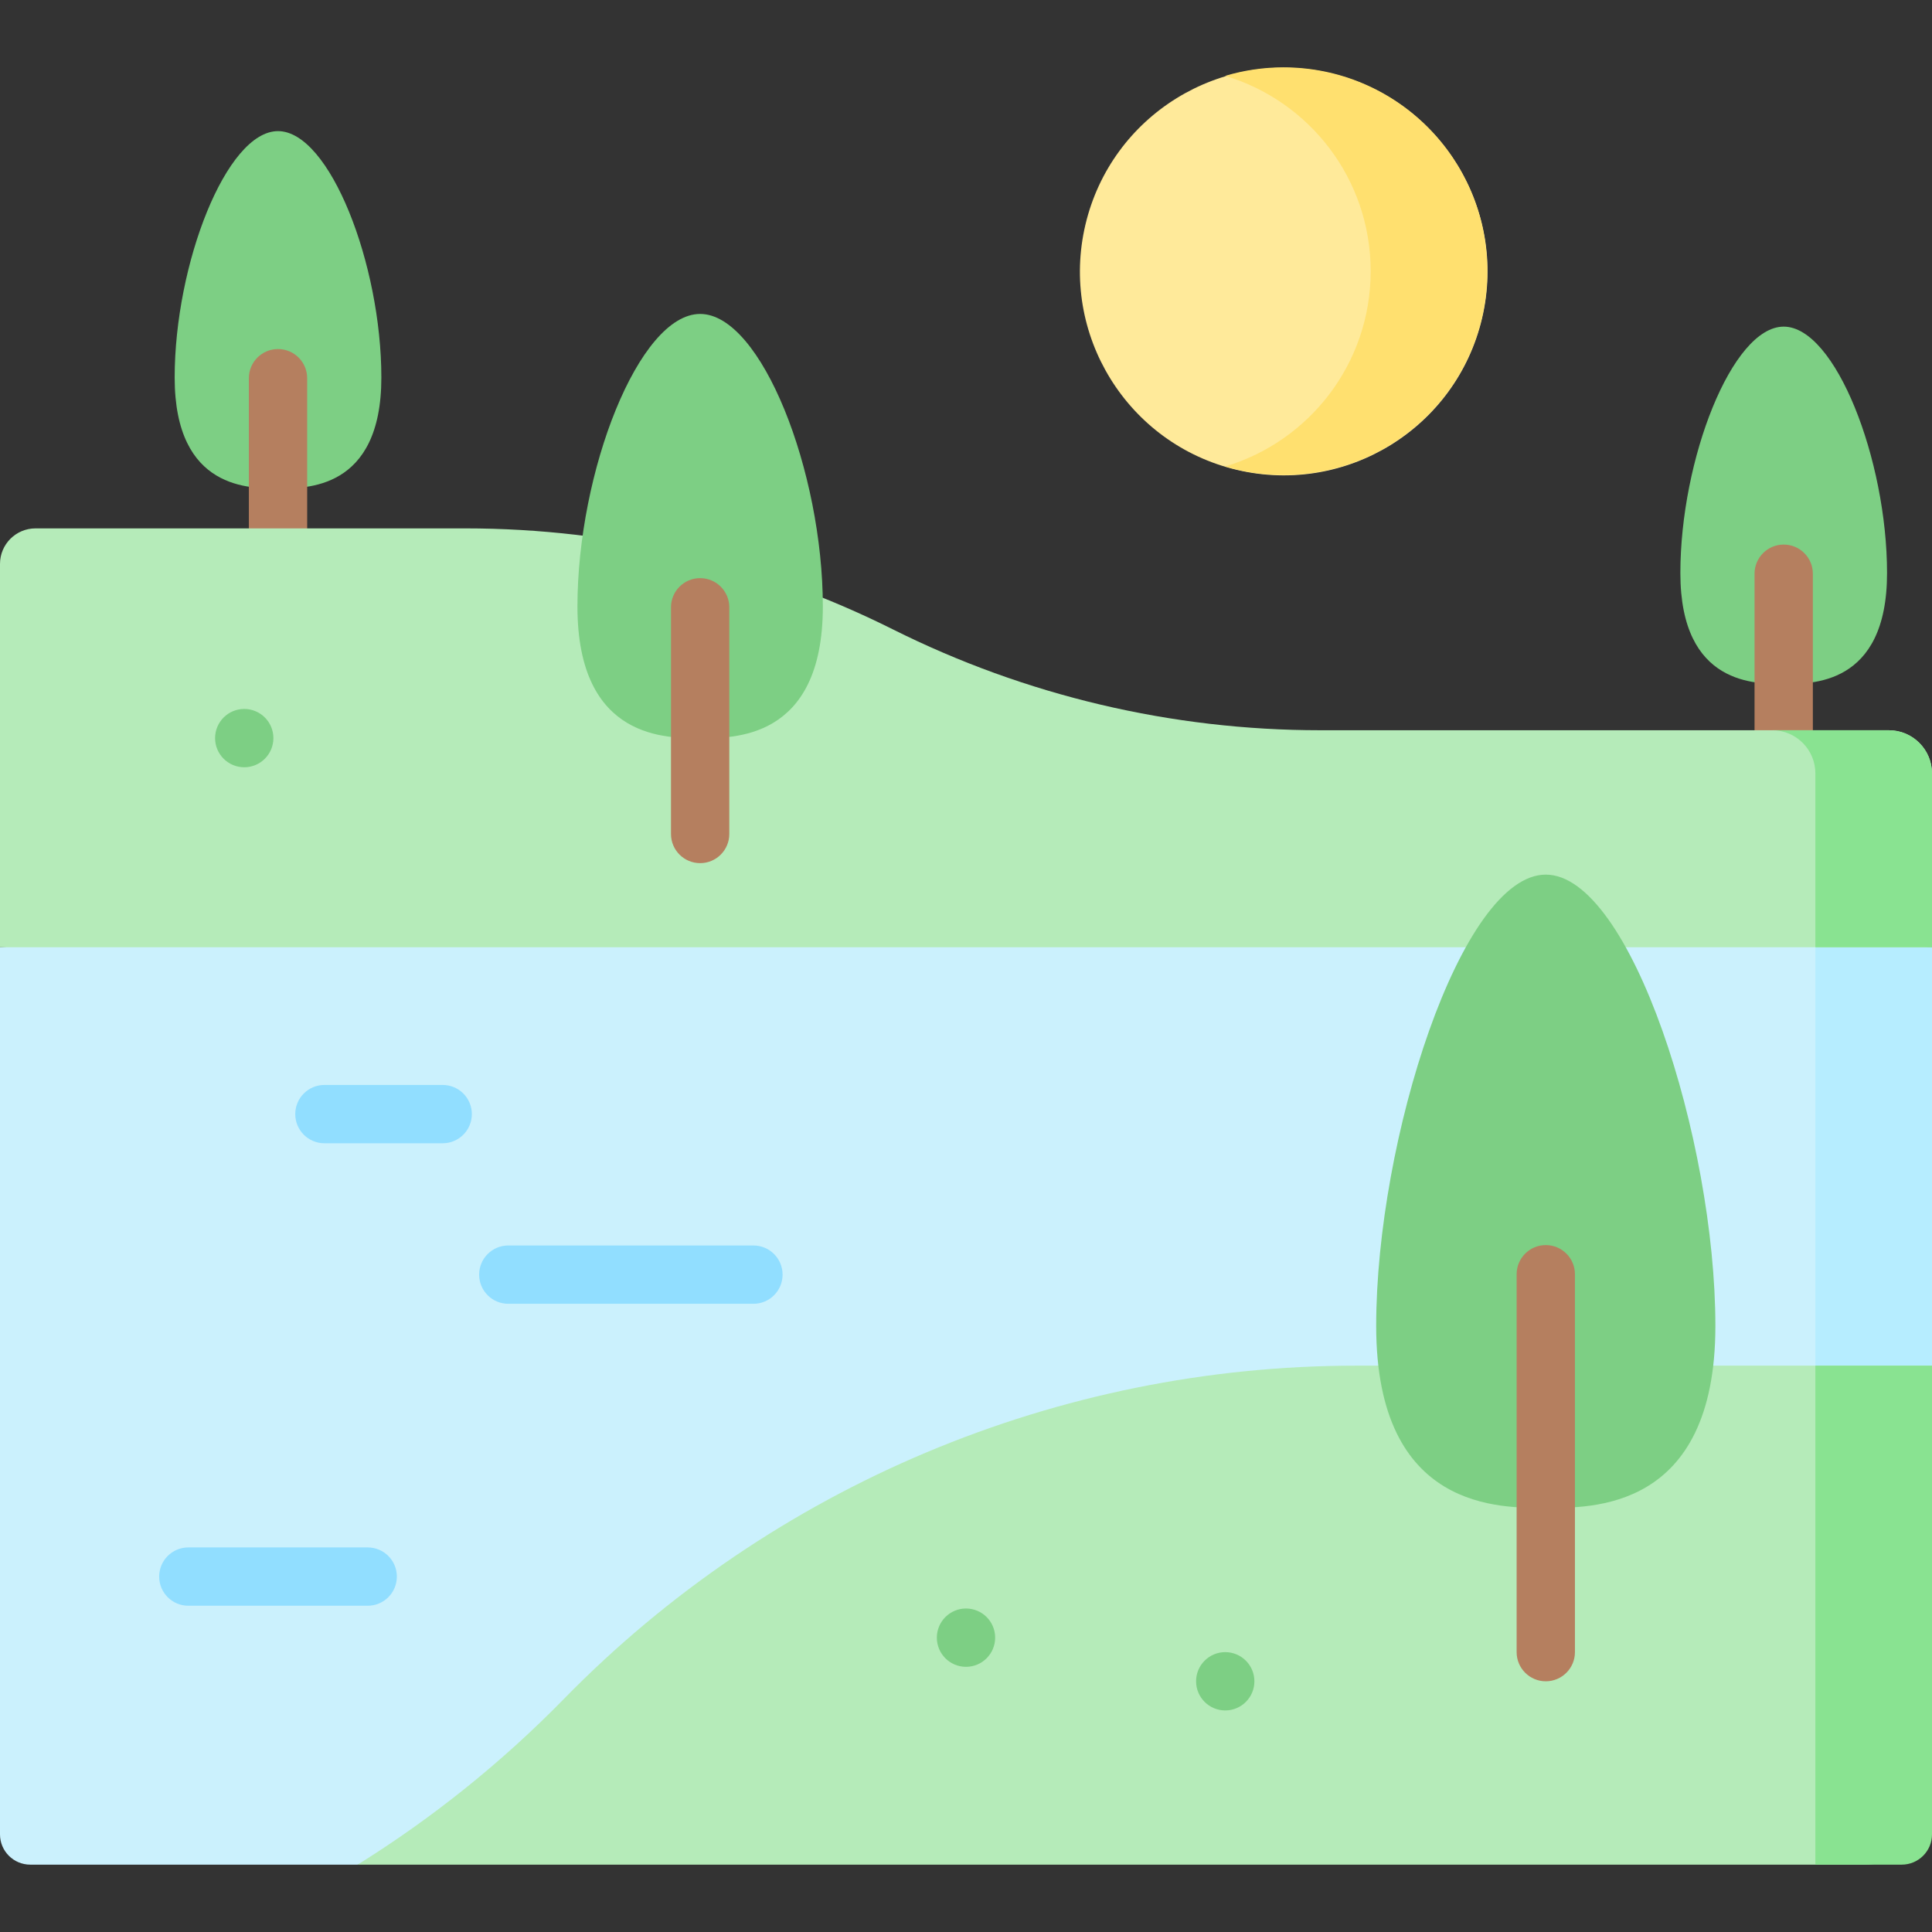 <svg id="Capa_1" enable-background="new 0 0 497 497" height="512" viewBox="0 0 497 497" width="512" xmlns="http://www.w3.org/2000/svg"><rect x="0" y="0" width="497" height="497" fill="#333333" stroke="none"/><g><path d="m458.851 84.026c-13.292 0-26.584 34.232-26.584 63.39 0 29.157 19.724 28.514 26.584 28.514 6.861 0 26.585.643 26.585-28.514-.001-29.158-13.293-63.39-26.585-63.39z" fill="#7dcf84"/><path d="m458.85 204.204c-4.143 0-7.5-3.358-7.5-7.5v-49.117c0-4.142 3.357-7.5 7.5-7.5s7.5 3.358 7.5 7.5v49.117c0 4.142-3.357 7.5-7.5 7.5z" fill="#b57f5f"/><path d="m71.518 33.73c-13.292 0-26.585 34.232-26.585 63.39 0 29.157 19.724 28.514 26.585 28.514 6.86 0 26.584.643 26.584-28.514.001-29.157-13.291-63.39-26.584-63.39z" fill="#7dcf84"/><path d="m71.518 153.908c-4.143 0-7.5-3.358-7.5-7.5v-49.117c0-4.142 3.357-7.5 7.5-7.5 4.142 0 7.5 3.358 7.5 7.5v49.117c0 4.142-3.357 7.5-7.5 7.5z" fill="#b57f5f"/><path d="m92.006 479.673h-84.218c-4.301 0-7.788-3.487-7.788-7.788v-228.212l241-20 256 20v107.638z" fill="#cbf1fd"/><path d="m467 243.673h30v132.725h-30z" fill="#b6edff"/><ellipse cx="330.17" cy="69.757" fill="#ffea9a" rx="52.43" ry="52.43" transform="matrix(.23 -.973 .973 .23 186.422 375.068)"/><path d="m330.17 17.327c-5.214 0-10.246.772-15 2.189 21.645 6.453 37.43 26.499 37.43 50.241s-15.786 43.788-37.43 50.241c4.754 1.417 9.786 2.189 15 2.189 28.957 0 52.43-23.474 52.43-52.431 0-28.956-23.474-52.429-52.43-52.429z" fill="#ffe06f"/><path d="m497 462.434v-111.123h-148.101c-76.731 0-150.225 30.919-203.878 85.773-16.044 16.402-33.867 30.655-53.014 42.59h387.755c9.52-.001 17.238-7.719 17.238-17.24z" fill="#b5ebb9"/><path d="m9.144 135.923h110.526c38.181 0 75.837 8.889 109.987 25.964 34.15 17.075 71.806 25.964 109.986 25.964h146.246c6.136 0 11.111 4.974 11.111 11.111v44.711h-497v-98.607c0-5.049 4.094-9.143 9.144-9.143z" fill="#b5ebb9"/><path d="m467 351.311v128.363h22.212c4.301 0 7.788-3.487 7.788-7.788v-120.575z" fill="#89e391"/><path d="m485.889 187.852h-30c6.136 0 11.111 4.974 11.111 11.111v44.711h30v-44.711c0-6.137-4.974-11.111-11.111-11.111z" fill="#89e391"/><g fill="#7dcf84"><path d="m397.647 224.993c-21.814 0-43.628 68.256-43.628 116.105s32.369 46.795 43.628 46.795 43.628 1.054 43.628-46.795c-.001-47.849-21.814-116.105-43.628-116.105z"/><path d="m180.109 80.76c-15.781 0-31.563 40.643-31.563 75.261 0 34.617 23.418 33.854 31.563 33.854s31.563.763 31.563-33.854c0-34.618-15.782-75.261-31.563-75.261z"/><circle cx="315.189" cy="432.505" r="7.5"/><circle cx="248.5" cy="421.282" r="7.5"/><circle cx="62.83" cy="189.876" r="7.5"/></g><path d="m113.881 294.1h-30.429c-4.143 0-7.5-3.358-7.5-7.5s3.357-7.5 7.5-7.5h30.429c4.143 0 7.5 3.358 7.5 7.5s-3.358 7.5-7.5 7.5z" fill="#91deff"/><path d="m94.59 413.07h-46.144c-4.143 0-7.5-3.358-7.5-7.5s3.357-7.5 7.5-7.5h46.144c4.142 0 7.5 3.358 7.5 7.5s-3.357 7.5-7.5 7.5z" fill="#91deff"/><path d="m193.816 335.395h-63.06c-4.143 0-7.5-3.358-7.5-7.5s3.357-7.5 7.5-7.5h63.06c4.143 0 7.5 3.358 7.5 7.5s-3.357 7.5-7.5 7.5z" fill="#91deff"/><path d="m397.647 432.505c-4.143 0-7.5-3.358-7.5-7.5v-97.212c0-4.142 3.357-7.5 7.5-7.5s7.5 3.358 7.5 7.5v97.212c0 4.142-3.357 7.5-7.5 7.5z" fill="#b57f5f"/><path d="m180.109 222.04c-4.143 0-7.5-3.358-7.5-7.5v-58.316c0-4.142 3.357-7.5 7.5-7.5s7.5 3.358 7.5 7.5v58.316c0 4.142-3.357 7.5-7.5 7.5z" fill="#b57f5f"/></g></svg>